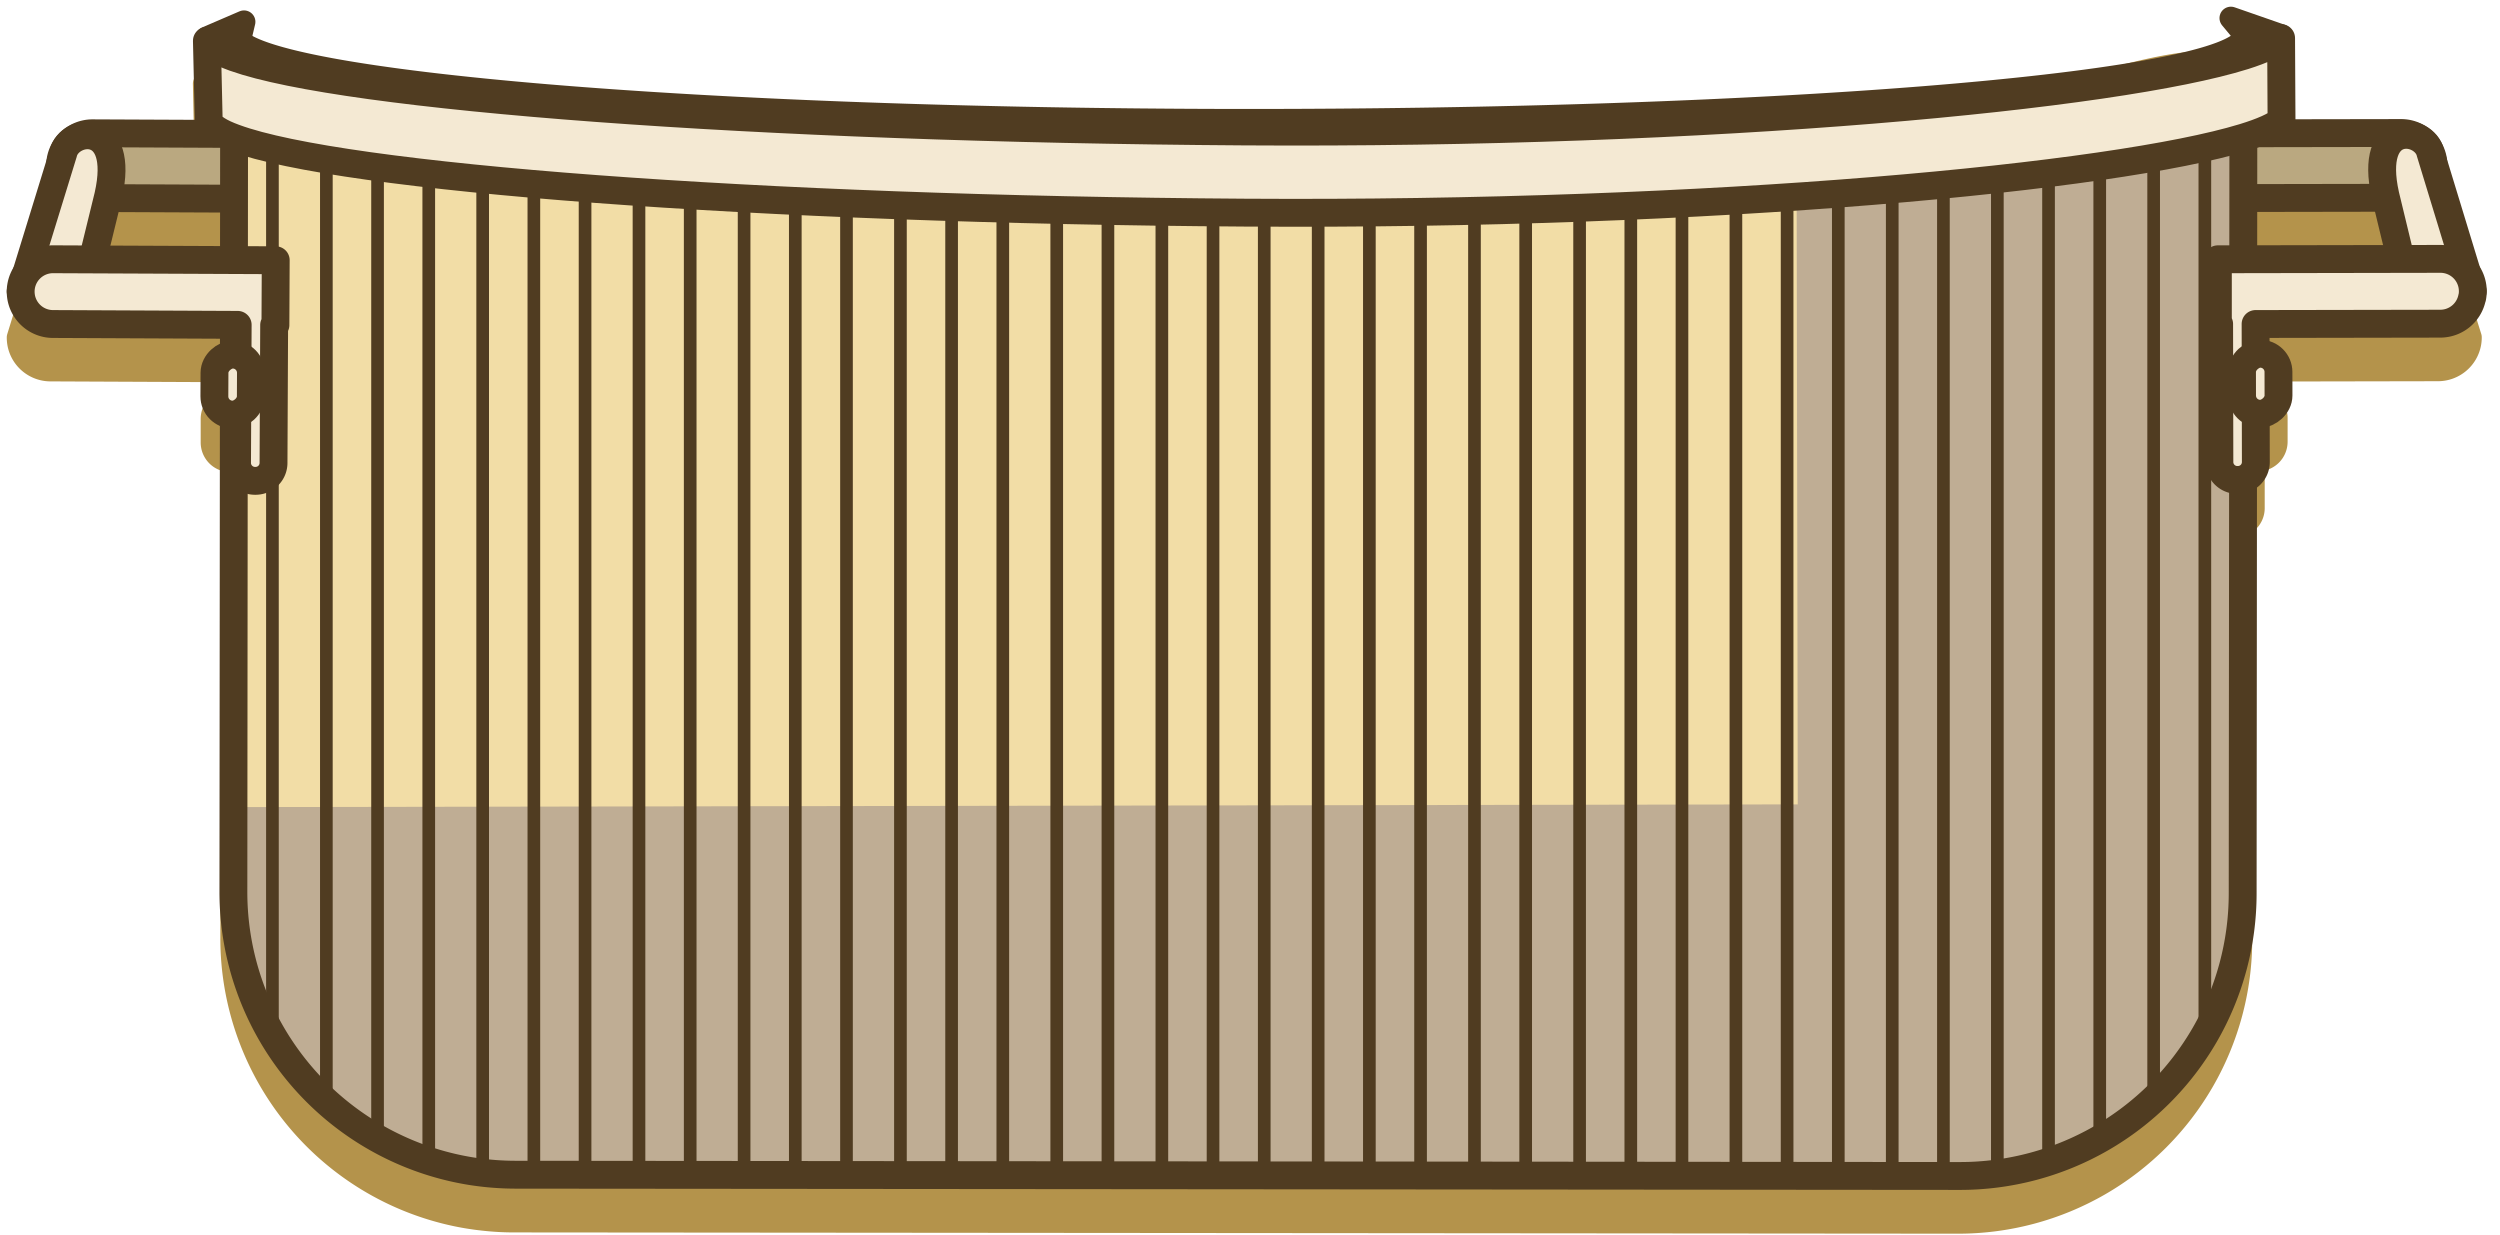 <svg id="Laag_1" data-name="Laag 1" xmlns="http://www.w3.org/2000/svg" xmlns:xlink="http://www.w3.org/1999/xlink" viewBox="0 0 986.86 487.39">
  <defs>
    <style>
      .cls-1 {
        fill: #f2dda6;
      }

      .cls-10, .cls-2, .cls-8 {
        fill: none;
      }

      .cls-10, .cls-11, .cls-2, .cls-4, .cls-5, .cls-6 {
        stroke: #503c21;
      }

      .cls-10, .cls-11, .cls-2, .cls-3, .cls-4, .cls-5, .cls-6, .cls-8 {
        stroke-linecap: round;
      }

      .cls-10, .cls-11, .cls-2, .cls-3, .cls-4, .cls-5, .cls-6 {
        stroke-linejoin: round;
      }

      .cls-2, .cls-5, .cls-6 {
        stroke-width: 11px;
      }

      .cls-3, .cls-4 {
        fill: #b4934b;
      }

      .cls-3 {
        stroke: #b4934b;
      }

      .cls-11, .cls-3, .cls-4 {
        stroke-width: 9px;
      }

      .cls-5 {
        fill: #baa880;
      }

      .cls-11, .cls-6 {
        fill: #f4e9d3;
      }

      .cls-7 {
        clip-path: url(#clip-path);
      }

      .cls-8 {
        stroke: #bfad94;
        stroke-miterlimit: 10;
        stroke-width: 180px;
      }

      .cls-9 {
        clip-path: url(#clip-path-2);
      }

      .cls-10 {
        stroke-width: 5px;
      }
    </style>
    <clipPath id="clip-path">
      <path class="cls-1" d="M773.58,464.21l-570-.51A111.59,111.59,0,0,1,92.13,352l.31-337c9.38,18.43,183.54,33.27,397,33.45,208.09.18,378.83-13.61,396.07-31.35l-.3,335.58A111.57,111.57,0,0,1,773.58,464.21Z"/>
    </clipPath>
    <clipPath id="clip-path-2">
      <path class="cls-2" d="M885.55,17.15v4.93l0,32.24-.27,298.41A111.55,111.55,0,0,1,773.59,464.21l-570-.5a113,113,0,0,1-17-1.3q-4-.62-7.91-1.52A111.63,111.63,0,0,1,92.13,352L92.4,54.41l0-31.77V15.06a4.41,4.41,0,0,0,.3.5C105,33.76,277.92,48.32,489.48,48.51,697.57,48.68,868.31,34.89,885.55,17.15Z"/>
    </clipPath>
  </defs>
  <g id="pan_voorkant">
    <path class="cls-3" d="M972.92,126,959.61,82.47l-1.25-4.1a7.2,7.2,0,0,0-.7-1.84,12.78,12.78,0,0,0-10.82-5.94l-57,.1c4.54-1.65,7.81-3.3,9.73-4.93l-.15-33.56L880.7,26.59C849,10.19,679.11,102.5,482.33,102.34,282,102.16,122.75,10,95.32,26.78L80.64,33.09l.72,33.17c.85,1.61,3,3.19,6.3,4.75h4v1.65l-.29-.11c-1.38-.52-2.63-1-3.74-1.56l-52.09-.24a12.78,12.78,0,0,0-7.77,2.59,0,0,0,0,0,0,0,12.66,12.66,0,0,0-3.05,3.31s0,0,0,0A7.34,7.34,0,0,0,24,78.52L22.77,82.6h0L9.35,126.13a0,0,0,0,0,0,0l-2.18,7.08a13.84,13.84,0,0,0,.23,2.5,12.79,12.79,0,0,0,12.5,10.34l71.45.33h1.48l-.06,12a6.21,6.21,0,0,0-1.14-.22l-.29,0a3.1,3.1,0,0,0-.43,0h0a7.2,7.2,0,0,0-7.19,7.16l0,9.3a7.19,7.19,0,0,0,7.16,7.23h0a3.59,3.59,0,0,0,.47,0,1,1,0,0,0,.3,0l-.17,188.47a111.61,111.61,0,0,0,88.94,109.37q2.61.54,5.27.95l2.12.31c.68.09,1.36.18,2.05.25h0a108.27,108.27,0,0,0,13.06.79l570,.5A111.56,111.56,0,0,0,884.55,371l.15-163.72a7.06,7.06,0,0,0,4.78-6.71l0-19.27a6.74,6.74,0,0,0,1.86.25h0a7.19,7.19,0,0,0,7.18-7.21l0-9.3a7.19,7.19,0,0,0-7.19-7.18h0a6.76,6.76,0,0,0-1.87.26l0-12,72.93-.14a12.8,12.8,0,0,0,12.53-10.31,13,13,0,0,0,.24-2.51ZM91.65,120.83h-.29l-55.78-.25,5.92-24.2,49.88.22h.29Zm793.12-.33h-.3l0-24.23h.3l56-.1,5.87,24.22Z"/>
    <g>
      <path class="cls-4" d="M885.85,22l0,32.24-.26,298.56A111.58,111.58,0,0,1,773.88,464.26l-570-.5a110.57,110.57,0,0,1-17.27-1.35q-4-.62-7.91-1.52a111.61,111.61,0,0,1-86.29-108.8L92.7,54.52l0-31.78V15.56C105,33.76,277.92,48.32,489.48,48.51c208.09.17,378.83-13.62,396.07-31.36v4.93Z"/>
      <path class="cls-5" d="M860,52.5h87.83a12.78,12.78,0,0,1,12.78,12.78v0a12.78,12.78,0,0,1-12.78,12.78H860a0,0,0,0,1,0,0V52.5A0,0,0,0,1,860,52.5Z" transform="translate(-0.12 1.66) rotate(-0.1)"/>
      <path class="cls-6" d="M959.36,60.21,976.08,115l-25.24.26L941.59,77C934.89,46.86,957.13,50.47,959.36,60.21Z"/>
      <path class="cls-5" d="M23.73,52.78h87.83a12.78,12.78,0,0,1,12.78,12.78v0a12.78,12.78,0,0,1-12.78,12.78H23.73a0,0,0,0,1,0,0V52.78a0,0,0,0,1,0,0Z" transform="translate(147.77 131.46) rotate(-179.74)"/>
      <path class="cls-6" d="M25,60.36,8.16,115.05l25.24.33,9.35-38.19C49.53,47.08,27.29,50.62,25,60.36Z"/>
      <g>
        <path class="cls-1" d="M773.58,464.21l-570-.51A111.59,111.59,0,0,1,92.13,352l.31-337c9.38,18.43,183.54,33.27,397,33.45,208.09.18,378.83-13.61,396.07-31.35l-.3,335.58A111.57,111.57,0,0,1,773.58,464.21Z"/>
        <g class="cls-7">
          <rect class="cls-8" x="-88.42" y="-308.35" width="887.6" height="716.46" transform="translate(-0.09 0.65) rotate(-0.1)"/>
        </g>
      </g>
      <g>
        <g class="cls-9">
          <g>
            <line class="cls-10" x1="128.83" y1="-69.21" x2="128.83" y2="885.42"/>
            <line class="cls-10" x1="149.04" y1="-69.21" x2="149.04" y2="885.42"/>
            <line class="cls-10" x1="87.34" y1="-69.21" x2="87.34" y2="885.42"/>
            <line class="cls-10" x1="107.54" y1="-69.21" x2="107.54" y2="885.42"/>
            <line class="cls-10" x1="190.53" y1="-69.21" x2="190.53" y2="885.42"/>
            <line class="cls-10" x1="210.74" y1="-69.21" x2="210.74" y2="885.42"/>
            <line class="cls-10" x1="169.25" y1="-69.21" x2="169.25" y2="885.42"/>
            <line class="cls-10" x1="252.24" y1="-69.21" x2="252.24" y2="885.42"/>
            <line class="cls-10" x1="272.45" y1="-69.21" x2="272.45" y2="885.42"/>
            <line class="cls-10" x1="230.95" y1="-69.21" x2="230.95" y2="885.42"/>
            <line class="cls-10" x1="293.73" y1="-69.21" x2="293.73" y2="885.42"/>
            <line class="cls-10" x1="313.94" y1="-69.21" x2="313.94" y2="885.42"/>
            <line class="cls-10" x1="355.44" y1="-69.21" x2="355.44" y2="885.42"/>
            <line class="cls-10" x1="375.64" y1="-69.21" x2="375.64" y2="885.42"/>
            <line class="cls-10" x1="334.15" y1="-69.21" x2="334.15" y2="885.42"/>
            <line class="cls-10" x1="417.14" y1="-69.21" x2="417.14" y2="885.42"/>
            <line class="cls-10" x1="437.35" y1="-69.21" x2="437.35" y2="885.42"/>
            <line class="cls-10" x1="395.85" y1="-69.21" x2="395.85" y2="885.42"/>
            <line class="cls-10" x1="458.64" y1="-69.21" x2="458.64" y2="885.42"/>
            <line class="cls-10" x1="478.84" y1="-69.21" x2="478.84" y2="885.42"/>
            <line class="cls-10" x1="520.34" y1="-69.21" x2="520.34" y2="885.42"/>
            <line class="cls-10" x1="540.55" y1="-69.21" x2="540.55" y2="885.42"/>
            <line class="cls-10" x1="499.05" y1="-69.21" x2="499.05" y2="885.42"/>
            <line class="cls-10" x1="582.04" y1="-69.21" x2="582.04" y2="885.42"/>
            <line class="cls-10" x1="602.25" y1="-69.21" x2="602.25" y2="885.42"/>
            <line class="cls-10" x1="560.76" y1="-69.21" x2="560.76" y2="885.42"/>
            <line class="cls-10" x1="623.54" y1="-69.21" x2="623.54" y2="885.42"/>
            <line class="cls-10" x1="643.75" y1="-69.21" x2="643.75" y2="885.42"/>
            <line class="cls-10" x1="685.24" y1="-69.21" x2="685.24" y2="885.42"/>
            <line class="cls-10" x1="705.45" y1="-69.21" x2="705.45" y2="885.42"/>
            <line class="cls-10" x1="663.95" y1="-69.21" x2="663.95" y2="885.42"/>
            <line class="cls-10" x1="746.95" y1="-69.21" x2="746.95" y2="885.42"/>
            <line class="cls-10" x1="767.15" y1="-69.21" x2="767.15" y2="885.42"/>
            <line class="cls-10" x1="725.66" y1="-69.21" x2="725.66" y2="885.42"/>
            <line class="cls-10" x1="788.44" y1="-69.21" x2="788.44" y2="885.42"/>
            <line class="cls-10" x1="808.65" y1="-69.21" x2="808.65" y2="885.42"/>
            <line class="cls-10" x1="850.14" y1="-69.21" x2="850.14" y2="885.42"/>
            <line class="cls-10" x1="870.35" y1="-69.21" x2="870.35" y2="885.42"/>
            <line class="cls-10" x1="828.86" y1="-69.21" x2="828.86" y2="885.42"/>
            <line class="cls-10" x1="891.64" y1="-69.21" x2="891.64" y2="885.42"/>
            <line class="cls-10" x1="911.85" y1="-69.21" x2="911.85" y2="885.42"/>
            <line class="cls-10" x1="953.34" y1="-69.21" x2="953.34" y2="885.42"/>
            <line class="cls-10" x1="973.55" y1="-69.21" x2="973.55" y2="885.42"/>
            <line class="cls-10" x1="932.06" y1="-69.21" x2="932.06" y2="885.42"/>
          </g>
        </g>
        <path class="cls-2" d="M885.55,17.15v4.93l0,32.24-.27,298.41A111.55,111.55,0,0,1,773.59,464.21l-570-.5a113,113,0,0,1-17-1.3q-4-.62-7.91-1.52A111.63,111.63,0,0,1,92.13,352L92.4,54.41l0-31.77V15.06a4.41,4.41,0,0,0,.3.5C105,33.76,277.92,48.32,489.48,48.51,697.57,48.68,868.31,34.89,885.55,17.15Z"/>
      </g>
      <path class="cls-6" d="M900.62,47.6c-2.57,2.18-7.58,4.41-14.8,6.63l-.3.09C834.79,69.81,676.93,85.16,491.59,83.94,297.6,82.66,135.06,70.15,92.7,54.52l-.3-.11c-5.49-2-8.91-4.16-10-6.31l-.73-32c1.18,2.24,4.86,4.44,10.8,6.59l.3.1C136.24,38.25,298,50.62,490.87,51.89c186.27,1.23,344.75-14.16,394.68-29.81l.3-.09c7.36-2.33,12.32-4.67,14.6-6.95Z"/>
      <path class="cls-6" d="M975.84,117.45a12.8,12.8,0,0,1-12.53,10.32l-72.93.13.1,54.46a7.08,7.08,0,0,1-7.07,7.1h-.22a7.08,7.08,0,0,1-7.1-7.08l-.1-54.46h-.5l0-25.57,87.83-.16a12.78,12.78,0,0,1,12.57,15.25Z"/>
      <rect class="cls-6" x="880.45" y="144.3" width="23.7" height="14.39" rx="7.2" transform="translate(1042.16 -741.08) rotate(89.9)"/>
      <path class="cls-6" d="M8.39,117.56a12.79,12.79,0,0,0,12.5,10.34l72.93.34-.25,54.45a7.09,7.09,0,0,0,7.06,7.12h.22a7.08,7.08,0,0,0,7.12-7.06l.25-54.45h.5l.12-25.57L21,102.34A12.78,12.78,0,0,0,8.16,115.05,13.87,13.87,0,0,0,8.39,117.56Z"/>
      <rect class="cls-6" x="80" y="144.63" width="23.7" height="14.39" rx="7.2" transform="translate(244.08 60.66) rotate(90.26)"/>
      <polygon class="cls-11" points="96.32 8.61 93.82 19.15 81.64 14.93 96.32 8.61"/>
      <polygon class="cls-11" points="880.63 7.14 888.95 17.14 900.46 14.04 880.63 7.14"/>
    </g>
  </g>
</svg>
